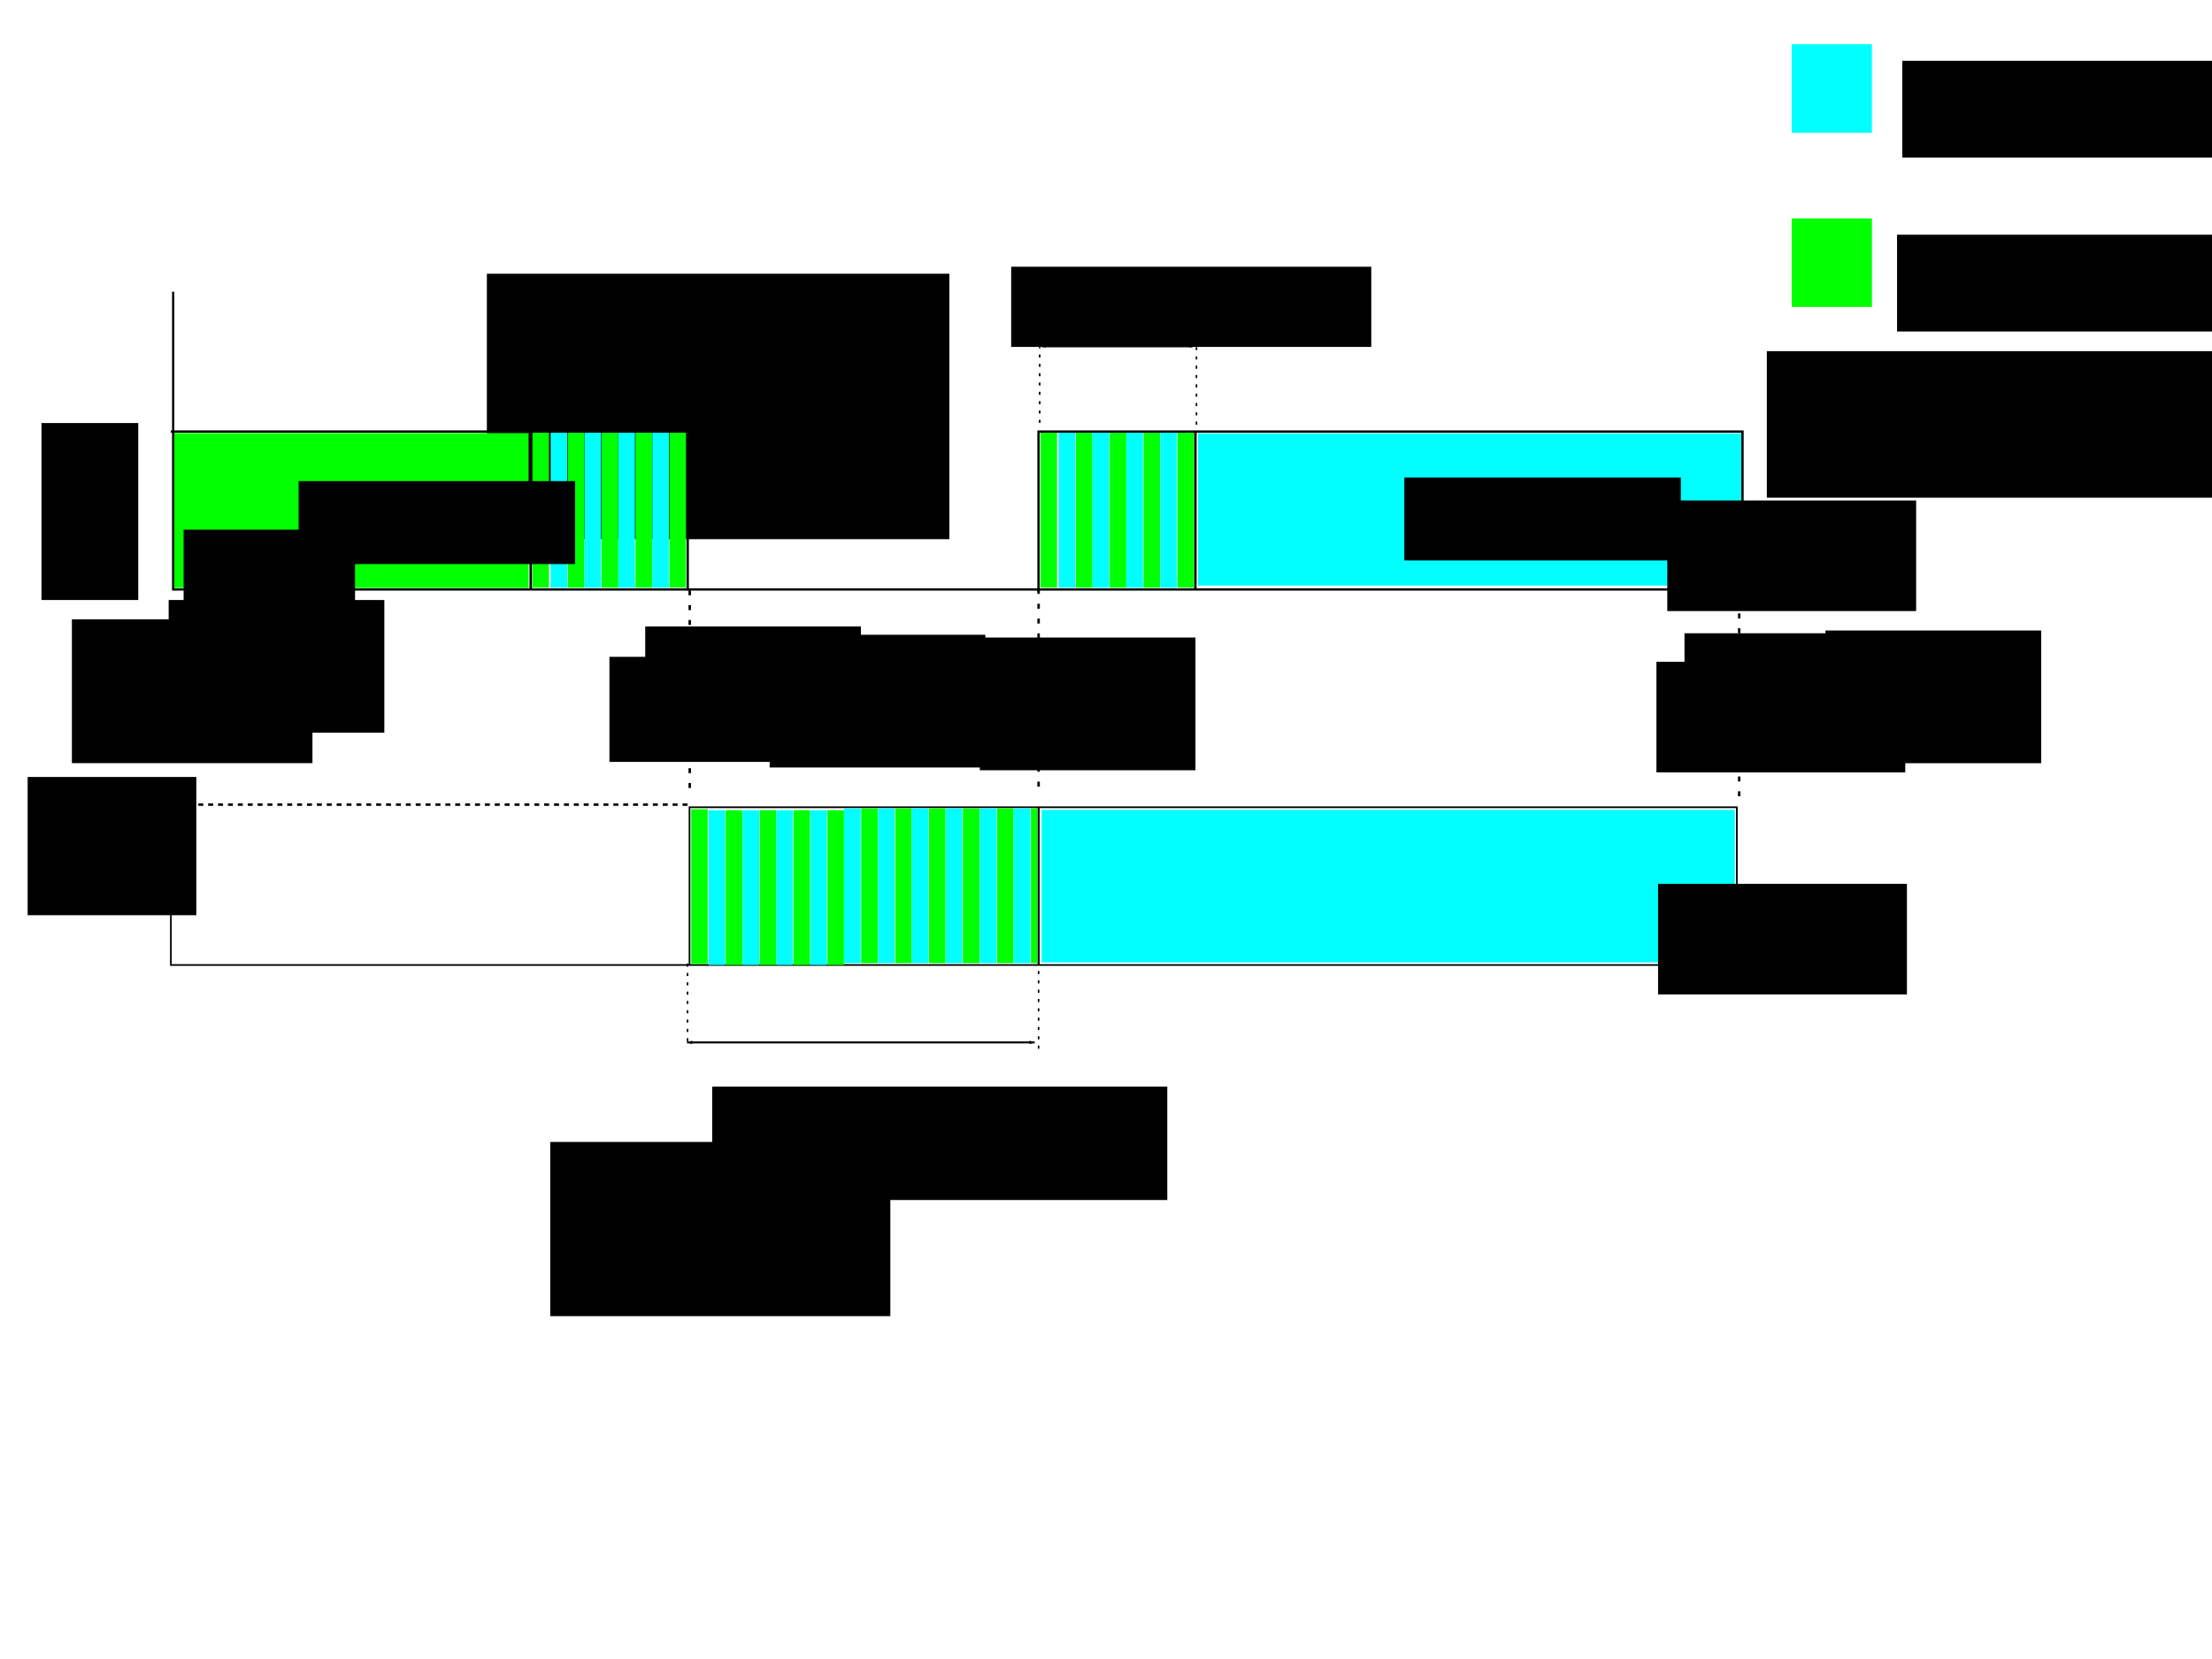 <?xml version="1.0" encoding="UTF-8" standalone="no"?>
<!-- Created with Inkscape (http://www.inkscape.org/) -->

<svg
   xmlns:dc="http://purl.org/dc/elements/1.1/"
   xmlns:cc="http://creativecommons.org/ns#"
   xmlns:rdf="http://www.w3.org/1999/02/22-rdf-syntax-ns#"
   xmlns:svg="http://www.w3.org/2000/svg"
   xmlns="http://www.w3.org/2000/svg"
   xmlns:sodipodi="http://sodipodi.sourceforge.net/DTD/sodipodi-0.dtd"
   xmlns:inkscape="http://www.inkscape.org/namespaces/inkscape"
   width="800px"
   height="600px"
   id="svg2985"
   version="1.1"
   inkscape:version="0.48.3.1 r9886"
   sodipodi:docname="config.eps">
  <defs
     id="defs2987">
    <marker
       inkscape:stockid="Arrow1Lend"
       orient="auto"
       refY="0.0"
       refX="0.0"
       id="Arrow1Lend"
       style="overflow:visible;">
      <path
         id="path4006"
         d="M 0.0,0.0 L 5.0,-5.0 L -12.5,0.0 L 5.0,5.0 L 0.0,0.0 z "
         style="fill-rule:evenodd;stroke:#000000;stroke-width:1.0pt;"
         transform="scale(0.8) rotate(180) translate(12.5,0)" />
    </marker>
    <marker
       inkscape:stockid="Arrow1Lstart"
       orient="auto"
       refY="0.0"
       refX="0.0"
       id="Arrow1Lstart"
       style="overflow:visible">
      <path
         id="path4003"
         d="M 0.0,0.0 L 5.0,-5.0 L -12.5,0.0 L 5.0,5.0 L 0.0,0.0 z "
         style="fill-rule:evenodd;stroke:#000000;stroke-width:1.0pt"
         transform="scale(0.8) translate(12.5,0)" />
    </marker>
    <marker
       inkscape:stockid="Arrow1Lstart"
       orient="auto"
       refY="0"
       refX="0"
       id="Arrow1Lstart-1"
       style="overflow:visible">
      <path
         inkscape:connector-curvature="0"
         id="path4003-6"
         d="M 0,0 5,-5 -12.5,0 5,5 0,0 z"
         style="fill-rule:evenodd;stroke:#000000;stroke-width:1pt"
         transform="matrix(0.8,0,0,0.8,10,0)" />
    </marker>
    <marker
       inkscape:stockid="Arrow1Lend"
       orient="auto"
       refY="0"
       refX="0"
       id="Arrow1Lend-9"
       style="overflow:visible">
      <path
         inkscape:connector-curvature="0"
         id="path4006-2"
         d="M 0,0 5,-5 -12.5,0 5,5 0,0 z"
         style="fill-rule:evenodd;stroke:#000000;stroke-width:1pt"
         transform="matrix(-0.8,0,0,-0.8,-10,0)" />
    </marker>
    <marker
       inkscape:stockid="Arrow1Lstart"
       orient="auto"
       refY="0"
       refX="0"
       id="Arrow1Lstart-2"
       style="overflow:visible">
      <path
         inkscape:connector-curvature="0"
         id="path4003-5"
         d="M 0,0 5,-5 -12.5,0 5,5 0,0 z"
         style="fill-rule:evenodd;stroke:#000000;stroke-width:1pt"
         transform="matrix(0.8,0,0,0.8,10,0)" />
    </marker>
    <marker
       inkscape:stockid="Arrow1Lend"
       orient="auto"
       refY="0"
       refX="0"
       id="Arrow1Lend-2"
       style="overflow:visible">
      <path
         inkscape:connector-curvature="0"
         id="path4006-1"
         d="M 0,0 5,-5 -12.5,0 5,5 0,0 z"
         style="fill-rule:evenodd;stroke:#000000;stroke-width:1pt"
         transform="matrix(-0.8,0,0,-0.8,-10,0)" />
    </marker>
    <marker
       inkscape:stockid="Arrow1Lstart"
       orient="auto"
       refY="0"
       refX="0"
       id="Arrow1Lstart-5"
       style="overflow:visible">
      <path
         inkscape:connector-curvature="0"
         id="path4003-2"
         d="M 0,0 5,-5 -12.5,0 5,5 0,0 z"
         style="fill-rule:evenodd;stroke:#000000;stroke-width:1pt"
         transform="matrix(0.8,0,0,0.8,10,0)" />
    </marker>
    <marker
       inkscape:stockid="Arrow1Lend"
       orient="auto"
       refY="0"
       refX="0"
       id="Arrow1Lend-1"
       style="overflow:visible">
      <path
         inkscape:connector-curvature="0"
         id="path4006-25"
         d="M 0,0 5,-5 -12.5,0 5,5 0,0 z"
         style="fill-rule:evenodd;stroke:#000000;stroke-width:1pt"
         transform="matrix(-0.8,0,0,-0.8,-10,0)" />
    </marker>
    <marker
       inkscape:stockid="Arrow1Lstart"
       orient="auto"
       refY="0"
       refX="0"
       id="marker5496"
       style="overflow:visible">
      <path
         inkscape:connector-curvature="0"
         id="path5498"
         d="M 0,0 5,-5 -12.5,0 5,5 0,0 z"
         style="fill-rule:evenodd;stroke:#000000;stroke-width:1pt"
         transform="matrix(0.8,0,0,0.8,10,0)" />
    </marker>
    <marker
       inkscape:stockid="Arrow1Lend"
       orient="auto"
       refY="0"
       refX="0"
       id="marker5500"
       style="overflow:visible">
      <path
         inkscape:connector-curvature="0"
         id="path5502"
         d="M 0,0 5,-5 -12.5,0 5,5 0,0 z"
         style="fill-rule:evenodd;stroke:#000000;stroke-width:1pt"
         transform="matrix(-0.8,0,0,-0.8,-10,0)" />
    </marker>
  </defs>
  <sodipodi:namedview
     id="base"
     pagecolor="#ffffff"
     bordercolor="#666666"
     borderopacity="1.0"
     inkscape:pageopacity="0.0"
     inkscape:pageshadow="2"
     inkscape:zoom="1"
     inkscape:cx="-24.81448"
     inkscape:cy="301.5253"
     inkscape:current-layer="layer1"
     inkscape:document-units="px"
     showgrid="false"
     inkscape:window-width="718"
     inkscape:window-height="880"
     inkscape:window-x="720"
     inkscape:window-y="18"
     inkscape:window-maximized="0" />
  <g
     id="layer1"
     inkscape:label="Layer 1"
     inkscape:groupmode="layer">
    <path
       style="fill:none;stroke:#000000;stroke-width:0.824px;stroke-linecap:butt;stroke-linejoin:miter;stroke-opacity:1"
       d="m 62.635,105.512 0,107.672 567.57,0"
       id="path2995"
       inkscape:connector-curvature="0" />
    <path
       style="fill:none;stroke:#000000;stroke-width:0.601px;stroke-linecap:butt;stroke-linejoin:miter;stroke-opacity:1"
       d="m 61.799,291.673 0,57.327 567.181,0"
       id="path2995-0"
       inkscape:connector-curvature="0" />
    <path
       style="fill:none;stroke:#000000;stroke-width:0.838px;stroke-linecap:butt;stroke-linejoin:miter;stroke-opacity:1"
       d="m 61.799,156.078 186.923,0 0,57.468"
       id="path3015"
       inkscape:connector-curvature="0" />
    <path
       style="fill:none;stroke:#000000;stroke-width:0.84px;stroke-linecap:butt;stroke-linejoin:miter;stroke-opacity:1"
       d="m 630.198,214 0,-57.914 -254.601,0 0,57.914 0,-57.914"
       id="path3015-5"
       inkscape:connector-curvature="0"
       sodipodi:nodetypes="ccccc" />
    <flowRoot
       xml:space="preserve"
       id="flowRoot3039"
       style="font-size:18px;font-style:normal;font-variant:normal;font-weight:normal;font-stretch:normal;text-align:start;line-height:125%;letter-spacing:0px;word-spacing:0px;writing-mode:lr-tb;text-anchor:start;fill:#000000;fill-opacity:1;stroke:none;font-family:Courier;-inkscape-font-specification:Courier"
       transform="translate(5,3)"><flowRegion
         id="flowRegion3041"><rect
           id="rect3043"
           width="35"
           height="64"
           x="10"
           y="150" /></flowRegion><flowPara
         id="flowPara3045"
         style="font-size:20px;font-style:normal;font-variant:normal;font-weight:normal;font-stretch:normal;text-align:start;line-height:125%;writing-mode:lr-tb;text-anchor:start;font-family:Courier;-inkscape-font-specification:Courier">N1</flowPara></flowRoot>    <flowRoot
       xml:space="preserve"
       id="flowRoot3047"
       style="font-size:20px;font-style:normal;font-variant:normal;font-weight:normal;font-stretch:normal;text-align:start;line-height:125%;letter-spacing:0px;word-spacing:0px;writing-mode:lr-tb;text-anchor:start;fill:#000000;fill-opacity:1;stroke:none;font-family:Courier;-inkscape-font-specification:Courier"
       transform="translate(-2,-24)"><flowRegion
         id="flowRegion3049"><rect
           id="rect3051"
           width="61"
           height="50"
           x="12"
           y="305" /></flowRegion><flowPara
         id="flowPara3925">N1</flowPara><flowPara
         id="flowPara3055">type</flowPara><flowPara
         id="flowPara3057" /></flowRoot>    <path
       style="fill:none;stroke:#000000;stroke-width:0.613px;stroke-linecap:butt;stroke-linejoin:miter;stroke-opacity:1"
       d="m 628.148,348.547 0,-56.593 -378.772,0 0,57.046"
       id="path3059"
       inkscape:connector-curvature="0" />
    <path
       style="fill:none;stroke:#000000;stroke-width:0.79px;stroke-linecap:butt;stroke-linejoin:miter;stroke-opacity:1"
       d="m 375.621,291.892 0,57.108"
       id="path3061"
       inkscape:connector-curvature="0" />
    <path
       style="fill:none;stroke:#000000;stroke-width:0.894;stroke-linecap:butt;stroke-linejoin:miter;stroke-miterlimit:4;stroke-opacity:1;stroke-dasharray:1.787, 3.574;stroke-dashoffset:0"
       d="m 375.621,213 0,75"
       id="path3849"
       inkscape:connector-curvature="0" />
    <path
       style="fill:none;stroke:#000000;stroke-width:0.894;stroke-linecap:butt;stroke-linejoin:miter;stroke-miterlimit:4;stroke-opacity:1;stroke-dasharray:1.787, 3.574;stroke-dashoffset:0"
       d="m 249.453,213.5 0,75"
       id="path3849-1"
       inkscape:connector-curvature="0" />
    <path
       style="fill:none;stroke:#000000;stroke-width:0.562;stroke-linecap:butt;stroke-linejoin:miter;stroke-miterlimit:4;stroke-opacity:1;stroke-dasharray:1.124, 2.248;stroke-dashoffset:0"
       d="m 248.655,348.5 0,29.662"
       id="path3849-9"
       inkscape:connector-curvature="0" />
    <path
       style="fill:none;stroke:#000000;stroke-width:0.562;stroke-linecap:butt;stroke-linejoin:miter;stroke-miterlimit:4;stroke-opacity:1;stroke-dasharray:1.124, 2.248;stroke-dashoffset:0"
       d="m 375.621,351.169 0,29.662"
       id="path3849-9-2"
       inkscape:connector-curvature="0" />
    <path
       style="fill:none;stroke:#000000;stroke-width:0.523px;stroke-linecap:butt;stroke-linejoin:miter;stroke-opacity:1;marker-start:url(#Arrow1Lstart);marker-end:url(#Arrow1Lend)"
       d="m 192.859,126.334 54.512,0"
       id="path3869-5"
       inkscape:connector-curvature="0" />
    <path
       style="fill:none;stroke:#000000;stroke-width:0.562;stroke-linecap:butt;stroke-linejoin:miter;stroke-miterlimit:4;stroke-opacity:1;stroke-dasharray:1.124, 2.248;stroke-dashoffset:0"
       d="m 191.957,125.834 0,29.662"
       id="path3849-9-6"
       inkscape:connector-curvature="0" />
    <path
       style="fill:none;stroke:#000000;stroke-width:0.562;stroke-linecap:butt;stroke-linejoin:miter;stroke-miterlimit:4;stroke-opacity:1;stroke-dasharray:1.124, 2.248;stroke-dashoffset:0"
       d="m 248.653,126.503 0,29.662"
       id="path3849-9-2-7"
       inkscape:connector-curvature="0" />
    <path
       style="fill:none;stroke:#000000;stroke-width:0.523px;stroke-linecap:butt;stroke-linejoin:miter;stroke-opacity:1;marker-start:url(#Arrow1Lstart);marker-mid:none;marker-end:url(#Arrow1Lend)"
       d="m 376.923,125.334 54.512,0"
       id="path3869-5-8"
       inkscape:connector-curvature="0" />
    <path
       style="fill:none;stroke:#000000;stroke-width:0.562;stroke-linecap:butt;stroke-linejoin:miter;stroke-miterlimit:4;stroke-opacity:1;stroke-dasharray:1.124, 2.248;stroke-dashoffset:0"
       d="m 376.02,124.834 0,29.662"
       id="path3849-9-6-1"
       inkscape:connector-curvature="0" />
    <path
       style="fill:none;stroke:#000000;stroke-width:0.562;stroke-linecap:butt;stroke-linejoin:miter;stroke-miterlimit:4;stroke-opacity:1;stroke-dasharray:1.124, 2.248;stroke-dashoffset:0"
       d="m 432.716,125.503 0,29.662"
       id="path3849-9-2-7-6"
       inkscape:connector-curvature="0" />
    <path
       style="fill:none;stroke:#000000;stroke-width:0.742;stroke-linecap:butt;stroke-linejoin:miter;stroke-miterlimit:4;stroke-opacity:1;stroke-dasharray:none;marker-start:url(#Arrow1Lstart);marker-end:url(#Arrow1Lend)"
       d="m 248.506,377 125.664,0"
       id="path3869-5-9-8"
       inkscape:connector-curvature="0" />
    <flowRoot
       xml:space="preserve"
       id="flowRoot5531"
       style="font-size:20px;font-style:normal;font-variant:normal;font-weight:normal;font-stretch:normal;text-align:start;line-height:125%;letter-spacing:0px;word-spacing:0px;writing-mode:lr-tb;text-anchor:start;fill:#000000;fill-opacity:1;stroke:none;font-family:Courier;-inkscape-font-specification:Courier"
       transform="matrix(0.799,0,0,1,26.663,-13)"><flowRegion
         id="flowRegion5533"><rect
           id="rect5535"
           width="206"
           height="41"
           x="289"
           y="406" /></flowRegion><flowPara
         id="flowPara5537">Déploiement</flowPara></flowRoot>    <flowRoot
       xml:space="preserve"
       id="flowRoot5539"
       style="font-size:20px;font-style:normal;font-variant:normal;font-weight:normal;font-stretch:normal;text-align:start;line-height:125%;letter-spacing:0px;word-spacing:0px;writing-mode:lr-tb;text-anchor:start;fill:#000000;fill-opacity:1;stroke:none;font-family:Courier;-inkscape-font-specification:Courier"
       transform="matrix(0.799,0,0,1,8.297,14)"><flowRegion
         id="flowRegion5541"><rect
           id="rect5543"
           width="209.335"
           height="96"
           x="210"
           y="85" /></flowRegion><flowPara
         style="font-size:16px;font-style:italic;font-variant:normal;font-weight:normal;font-stretch:normal;text-align:start;line-height:125%;writing-mode:lr-tb;text-anchor:start;font-family:Courier;-inkscape-font-specification:Courier Italic"
         id="flowPara6382">offline(V1)</flowPara></flowRoot>    <flowRoot
       xml:space="preserve"
       id="flowRoot5539-2"
       style="font-size:20px;font-style:normal;font-variant:normal;font-weight:normal;font-stretch:normal;text-align:start;line-height:125%;letter-spacing:0px;word-spacing:0px;writing-mode:lr-tb;text-anchor:start;fill:#000000;fill-opacity:1;stroke:none;font-family:Courier;-inkscape-font-specification:Courier"
       transform="matrix(0.799,0,0,1,197.915,11.463)"><flowRegion
         id="flowRegion5541-9"><rect
           id="rect5543-4"
           width="163"
           height="29"
           x="210"
           y="85" /></flowRegion><flowPara
         id="flowPara5545-5"
         style="font-size:16px;font-style:italic;font-variant:normal;font-weight:normal;font-stretch:normal;text-align:start;line-height:125%;writing-mode:lr-tb;text-anchor:start;font-family:Courier;-inkscape-font-specification:Courier Italic">online(V2)</flowPara></flowRoot>    <path
       style="fill:none;stroke:#000000;stroke-width:0.901px;stroke-linecap:butt;stroke-linejoin:miter;stroke-opacity:1"
       d="m 191.959,156 0,56.991"
       id="path5595"
       inkscape:connector-curvature="0" />
    <path
       style="fill:none;stroke:#000000;stroke-width:0.901px;stroke-linecap:butt;stroke-linejoin:miter;stroke-opacity:1"
       d="m 432.317,156.004 0,56.991"
       id="path5595-9"
       inkscape:connector-curvature="0" />
    <path
       style="fill:none;stroke:#000000;stroke-width:0.894;stroke-linecap:butt;stroke-linejoin:miter;stroke-miterlimit:4;stroke-opacity:1;stroke-dasharray:1.787, 1.787;stroke-dashoffset:0"
       d="m 61,291 188.453,0"
       id="path5633"
       inkscape:connector-curvature="0" />
    <rect
       style="fill:#00ffff;stroke-width:1;stroke-miterlimit:4;stroke-dasharray:2, 2;stroke-dashoffset:0"
       id="rect5651"
       width="5.989"
       height="56"
       x="199.146"
       y="156.5"
       ry="0" />
    <rect
       style="fill:#00ff00;stroke-width:1;stroke-miterlimit:4;stroke-dasharray:2, 2;stroke-dashoffset:0"
       id="rect5651-4"
       width="5.989"
       height="56"
       x="205.335"
       y="156.5"
       ry="0" />
    <rect
       style="fill:#00ffff;stroke-width:1;stroke-miterlimit:4;stroke-dasharray:2, 2;stroke-dashoffset:0"
       id="rect5651-1"
       width="5.989"
       height="56"
       x="211.423"
       y="156.5"
       ry="0" />
    <rect
       style="fill:#00ff00;stroke-width:1;stroke-miterlimit:4;stroke-dasharray:2, 2;stroke-dashoffset:0"
       id="rect5651-4-2"
       width="5.989"
       height="56"
       x="217.612"
       y="156.5"
       ry="0" />
    <rect
       style="fill:#00ffff;stroke-width:1;stroke-miterlimit:4;stroke-dasharray:2, 2;stroke-dashoffset:0"
       id="rect5651-5"
       width="5.989"
       height="56"
       x="223.651"
       y="156.5"
       ry="0" />
    <rect
       style="fill:#00ff00;stroke-width:1;stroke-miterlimit:4;stroke-dasharray:2, 2;stroke-dashoffset:0"
       id="rect5651-4-4"
       width="5.989"
       height="56"
       x="229.84"
       y="156.5"
       ry="0" />
    <rect
       style="fill:#00ffff;stroke-width:1;stroke-miterlimit:4;stroke-dasharray:2, 2;stroke-dashoffset:0"
       id="rect5651-1-7"
       width="5.989"
       height="56"
       x="235.928"
       y="156.5"
       ry="0" />
    <rect
       style="fill:#00ff00;stroke-width:1;stroke-miterlimit:4;stroke-dasharray:2, 2;stroke-dashoffset:0"
       id="rect5651-4-2-2"
       width="5.989"
       height="56"
       x="242.117"
       y="156.5"
       ry="0" />
    <rect
       style="fill:#00ff00;stroke-width:1;stroke-miterlimit:4;stroke-dasharray:2, 2;stroke-dashoffset:0"
       id="rect5651-4-2-2-7"
       width="5.989"
       height="56"
       x="192.558"
       y="156.5"
       ry="0" />
    <path
       style="fill:#00ff00;stroke-width:1;stroke-miterlimit:4;stroke-dasharray:2, 2;stroke-dashoffset:0"
       d="m 63.017,184.64 0,-28 64.082,0 64.082,0 0,28 0,28 -64.082,0 -64.082,0 0,-28 z"
       id="path5758"
       inkscape:connector-curvature="0" />
    <rect
       style="fill:#00ffff;stroke-width:1;stroke-miterlimit:4;stroke-dasharray:2, 2;stroke-dashoffset:0"
       id="rect5651-7"
       width="5.989"
       height="56"
       x="382.885"
       y="156.504"
       ry="0" />
    <rect
       style="fill:#00ff00;stroke-width:1;stroke-miterlimit:4;stroke-dasharray:2, 2;stroke-dashoffset:0"
       id="rect5651-4-8"
       width="5.989"
       height="56"
       x="389.074"
       y="156.504"
       ry="0" />
    <rect
       style="fill:#00ffff;stroke-width:1;stroke-miterlimit:4;stroke-dasharray:2, 2;stroke-dashoffset:0"
       id="rect5651-1-5"
       width="5.989"
       height="56"
       x="395.162"
       y="156.504"
       ry="0" />
    <rect
       style="fill:#00ff00;stroke-width:1;stroke-miterlimit:4;stroke-dasharray:2, 2;stroke-dashoffset:0"
       id="rect5651-4-2-23"
       width="5.989"
       height="56"
       x="401.351"
       y="156.504"
       ry="0" />
    <rect
       style="fill:#00ffff;stroke-width:1;stroke-miterlimit:4;stroke-dasharray:2, 2;stroke-dashoffset:0"
       id="rect5651-5-0"
       width="5.989"
       height="56"
       x="407.39"
       y="156.504"
       ry="0" />
    <rect
       style="fill:#00ff00;stroke-width:1;stroke-miterlimit:4;stroke-dasharray:2, 2;stroke-dashoffset:0"
       id="rect5651-4-4-5"
       width="5.989"
       height="56"
       x="413.578"
       y="156.504"
       ry="0" />
    <rect
       style="fill:#00ffff;stroke-width:1;stroke-miterlimit:4;stroke-dasharray:2, 2;stroke-dashoffset:0"
       id="rect5651-1-7-4"
       width="5.989"
       height="56"
       x="419.667"
       y="156.504"
       ry="0" />
    <rect
       style="fill:#00ff00;stroke-width:1;stroke-miterlimit:4;stroke-dasharray:2, 2;stroke-dashoffset:0"
       id="rect5651-4-2-2-5"
       width="5.989"
       height="56"
       x="425.855"
       y="156.504"
       ry="0" />
    <rect
       style="fill:#00ff00;stroke-width:1;stroke-miterlimit:4;stroke-dasharray:2, 2;stroke-dashoffset:0"
       id="rect5651-4-2-2-7-6"
       width="5.989"
       height="56"
       x="376.297"
       y="156.504"
       ry="0" />
    <path
       style="fill:#00ffff;stroke-width:1;stroke-miterlimit:4;stroke-dasharray:2, 2;stroke-dashoffset:0"
       d="m 433.296,184.276 0,-27.5 98.219,0 98.219,0 0,27.5 0,27.5 -98.219,0 -98.219,0 0,-27.5 z"
       id="path5807"
       inkscape:connector-curvature="0" />
    <rect
       style="fill:#00ffff;stroke-width:1;stroke-miterlimit:4;stroke-dasharray:2, 2;stroke-dashoffset:0"
       id="rect5651-7-9"
       width="5.989"
       height="56"
       x="256.279"
       y="293.004"
       ry="0" />
    <rect
       style="fill:#00ff00;stroke-width:1;stroke-miterlimit:4;stroke-dasharray:2, 2;stroke-dashoffset:0"
       id="rect5651-4-8-6"
       width="5.989"
       height="56"
       x="262.468"
       y="293.004"
       ry="0" />
    <rect
       style="fill:#00ffff;stroke-width:1;stroke-miterlimit:4;stroke-dasharray:2, 2;stroke-dashoffset:0"
       id="rect5651-1-5-1"
       width="5.989"
       height="56"
       x="268.556"
       y="293.004"
       ry="0" />
    <rect
       style="fill:#00ff00;stroke-width:1;stroke-miterlimit:4;stroke-dasharray:2, 2;stroke-dashoffset:0"
       id="rect5651-4-2-23-4"
       width="5.989"
       height="56"
       x="274.745"
       y="293.004"
       ry="0" />
    <rect
       style="fill:#00ffff;stroke-width:1;stroke-miterlimit:4;stroke-dasharray:2, 2;stroke-dashoffset:0"
       id="rect5651-5-0-3"
       width="5.989"
       height="56"
       x="280.784"
       y="293.004"
       ry="0" />
    <rect
       style="fill:#00ff00;stroke-width:1;stroke-miterlimit:4;stroke-dasharray:2, 2;stroke-dashoffset:0"
       id="rect5651-4-4-5-6"
       width="5.989"
       height="56"
       x="286.973"
       y="293.004"
       ry="0" />
    <rect
       style="fill:#00ffff;stroke-width:1;stroke-miterlimit:4;stroke-dasharray:2, 2;stroke-dashoffset:0"
       id="rect5651-1-7-4-1"
       width="5.989"
       height="56"
       x="293.061"
       y="293.004"
       ry="0" />
    <rect
       style="fill:#00ff00;stroke-width:1;stroke-miterlimit:4;stroke-dasharray:2, 2;stroke-dashoffset:0"
       id="rect5651-4-2-2-5-8"
       width="5.989"
       height="56"
       x="299.25"
       y="293.004"
       ry="0" />
    <rect
       style="fill:#00ff00;stroke-width:1;stroke-miterlimit:4;stroke-dasharray:2, 2;stroke-dashoffset:0"
       id="rect5651-4-2-2-7-6-9"
       width="5.989"
       height="56"
       x="249.974"
       y="292.651"
       ry="0" />
    <rect
       style="fill:#00ffff;stroke-width:1;stroke-miterlimit:4;stroke-dasharray:2, 2;stroke-dashoffset:0"
       id="rect5651-7-9-3"
       width="5.989"
       height="56"
       x="305.266"
       y="292.344"
       ry="0" />
    <rect
       style="fill:#00ff00;stroke-width:1;stroke-miterlimit:4;stroke-dasharray:2, 2;stroke-dashoffset:0"
       id="rect5651-4-8-6-0"
       width="5.989"
       height="56"
       x="311.455"
       y="292.344"
       ry="0" />
    <rect
       style="fill:#00ffff;stroke-width:1;stroke-miterlimit:4;stroke-dasharray:2, 2;stroke-dashoffset:0"
       id="rect5651-1-5-1-1"
       width="5.989"
       height="56"
       x="317.543"
       y="292.344"
       ry="0" />
    <rect
       style="fill:#00ff00;stroke-width:1;stroke-miterlimit:4;stroke-dasharray:2, 2;stroke-dashoffset:0"
       id="rect5651-4-2-23-4-8"
       width="5.989"
       height="56"
       x="323.732"
       y="292.344"
       ry="0" />
    <rect
       style="fill:#00ffff;stroke-width:1;stroke-miterlimit:4;stroke-dasharray:2, 2;stroke-dashoffset:0"
       id="rect5651-5-0-3-9"
       width="5.989"
       height="56"
       x="329.771"
       y="292.344"
       ry="0" />
    <rect
       style="fill:#00ff00;stroke-width:1;stroke-miterlimit:4;stroke-dasharray:2, 2;stroke-dashoffset:0"
       id="rect5651-4-4-5-6-8"
       width="5.989"
       height="56"
       x="335.959"
       y="292.344"
       ry="0" />
    <rect
       style="fill:#00ffff;stroke-width:1;stroke-miterlimit:4;stroke-dasharray:2, 2;stroke-dashoffset:0"
       id="rect5651-1-7-4-1-3"
       width="5.989"
       height="56"
       x="342.048"
       y="292.344"
       ry="0" />
    <rect
       style="fill:#00ff00;stroke-width:1;stroke-miterlimit:4;stroke-dasharray:2, 2;stroke-dashoffset:0"
       id="rect5651-4-2-2-5-8-6"
       width="5.989"
       height="56"
       x="348.236"
       y="292.344"
       ry="0" />
    <rect
       style="fill:#00ffff;stroke-width:1;stroke-miterlimit:4;stroke-dasharray:2, 2;stroke-dashoffset:0"
       id="rect5651-5-0-3-9-2"
       width="5.989"
       height="56"
       x="354.378"
       y="292.339"
       ry="0" />
    <rect
       style="fill:#00ff00;stroke-width:1;stroke-miterlimit:4;stroke-dasharray:2, 2;stroke-dashoffset:0"
       id="rect5651-4-4-5-6-8-7"
       width="5.989"
       height="56"
       x="360.567"
       y="292.339"
       ry="0" />
    <rect
       style="fill:#00ffff;stroke-width:1;stroke-miterlimit:4;stroke-dasharray:2, 2;stroke-dashoffset:0"
       id="rect5651-1-7-4-1-3-2"
       width="5.989"
       height="56"
       x="366.655"
       y="292.339"
       ry="0" />
    <rect
       style="fill:#00ff00;stroke-width:1;stroke-miterlimit:4;stroke-dasharray:2, 2;stroke-dashoffset:0"
       id="rect5651-4-2-2-5-8-6-5"
       width="2.319"
       height="56"
       x="372.844"
       y="292.339"
       ry="0" />
    <path
       style="fill:#00ffff;stroke-width:1;stroke-miterlimit:4;stroke-dasharray:2, 2;stroke-dashoffset:0"
       d="m 376.73,320.481 0,-27.577 125.352,0 125.352,0 0,27.577 0,27.577 -125.352,0 -125.352,0 0,-27.577 z"
       id="path5931"
       inkscape:connector-curvature="0" />
    <rect
       style="fill:#00ffff;stroke-width:1;stroke-miterlimit:4;stroke-dasharray:2, 2;stroke-dashoffset:0"
       id="rect5933"
       width="29"
       height="32"
       x="648"
       y="16" />
    <rect
       style="fill:#00ff00;stroke-width:1;stroke-miterlimit:4;stroke-dasharray:2, 2;stroke-dashoffset:0"
       id="rect5933-2"
       width="29"
       height="32"
       x="648"
       y="79" />
    <flowRoot
       xml:space="preserve"
       id="flowRoot5953"
       style="font-size:20px;font-style:normal;font-variant:normal;font-weight:normal;font-stretch:normal;text-align:start;line-height:125%;letter-spacing:0px;word-spacing:0px;writing-mode:lr-tb;text-anchor:start;fill:#000000;fill-opacity:1;stroke:none;font-family:Courier;-inkscape-font-specification:Courier"
       transform="translate(591,-415)"><flowRegion
         id="flowRegion5955"><rect
           id="rect5957"
           width="227"
           height="35"
           x="97"
           y="437" /></flowRegion><flowPara
         id="flowPara5961">D-slice</flowPara></flowRoot>    <flowRoot
       transform="translate(589.093,-352.111)"
       xml:space="preserve"
       id="flowRoot5953-5"
       style="font-size:20px;font-style:normal;font-variant:normal;font-weight:normal;font-stretch:normal;text-align:start;line-height:125%;letter-spacing:0px;word-spacing:0px;writing-mode:lr-tb;text-anchor:start;fill:#000000;fill-opacity:1;stroke:none;font-family:Courier;-inkscape-font-specification:Courier"><flowRegion
         id="flowRegion5955-4"><rect
           id="rect5957-3"
           width="227"
           height="35"
           x="97"
           y="437" /></flowRegion><flowPara
         id="flowPara5961-8">C-slice</flowPara></flowRoot>    <flowRoot
       xml:space="preserve"
       id="flowRoot5992"
       style="font-size:20px;font-style:normal;font-variant:normal;font-weight:normal;font-stretch:normal;text-align:start;line-height:125%;letter-spacing:0px;word-spacing:0px;writing-mode:lr-tb;text-anchor:start;fill:#000000;fill-opacity:1;stroke:none;font-family:Courier;-inkscape-font-specification:Courier"
       transform="translate(32,2)"><flowRegion
         id="flowRegion5994"><rect
           id="rect5996"
           width="100"
           height="30"
           x="76"
           y="172" /></flowRegion><flowPara
         id="flowPara5998">V1</flowPara></flowRoot>    <flowRoot
       xml:space="preserve"
       id="flowRoot5992-5"
       style="font-size:20px;font-style:normal;font-variant:normal;font-weight:normal;font-stretch:normal;text-align:start;line-height:125%;letter-spacing:0px;word-spacing:0px;writing-mode:lr-tb;text-anchor:start;fill:#000000;fill-opacity:1;stroke:none;font-family:Courier;-inkscape-font-specification:Courier"
       transform="translate(431.898,0.689)"><flowRegion
         id="flowRegion5994-2"><rect
           id="rect5996-5"
           width="100"
           height="30"
           x="76"
           y="172" /></flowRegion><flowPara
         id="flowPara5998-8">V2</flowPara></flowRoot>    <flowRoot
       xml:space="preserve"
       id="flowRoot6227"
       style="font-size:20px;font-style:normal;font-variant:normal;font-weight:normal;font-stretch:normal;text-align:start;line-height:125%;letter-spacing:0px;word-spacing:0px;writing-mode:lr-tb;text-anchor:start;fill:#000000;fill-opacity:1;stroke:none;font-family:Courier;-inkscape-font-specification:Courier"><flowRegion
         id="flowRegion6229"><rect
           id="rect6231"
           width="87"
           height="52"
           x="26"
           y="224" /></flowRegion><flowPara
         id="flowPara6233" /></flowRoot>    <flowRoot
       xml:space="preserve"
       id="flowRoot6235"
       style="font-size:20px;font-style:normal;font-variant:normal;font-weight:normal;font-stretch:normal;text-align:start;line-height:125%;letter-spacing:0px;word-spacing:0px;writing-mode:lr-tb;text-anchor:start;fill:#000000;fill-opacity:1;stroke:none;font-family:Courier;-inkscape-font-specification:Courier"
       transform="translate(14,5)"><flowRegion
         id="flowRegion6237"><rect
           id="rect6239"
           width="62"
           height="38"
           x="37"
           y="221" /></flowRegion><flowPara
         id="flowPara6241">c = 0</flowPara></flowRoot>    <flowRoot
       xml:space="preserve"
       id="flowRoot6235-9"
       style="font-size:20px;font-style:normal;font-variant:normal;font-weight:normal;font-stretch:normal;text-align:start;line-height:125%;letter-spacing:0px;word-spacing:0px;writing-mode:lr-tb;text-anchor:start;fill:#000000;fill-opacity:1;stroke:none;font-family:Courier;-inkscape-font-specification:Courier"
       transform="translate(183.406,16.549)"><flowRegion
         id="flowRegion6237-6"><rect
           id="rect6239-5"
           width="62"
           height="38"
           x="37"
           y="221" /></flowRegion><flowPara
         id="flowPara6241-8">d ≥ c</flowPara></flowRoot>    <flowRoot
       xml:space="preserve"
       id="flowRoot6235-5"
       style="font-size:20px;font-style:normal;font-variant:normal;font-weight:normal;font-stretch:normal;text-align:start;line-height:125%;letter-spacing:0px;word-spacing:0px;writing-mode:lr-tb;text-anchor:start;fill:#000000;fill-opacity:1;stroke:none;font-family:Courier;-inkscape-font-specification:Courier"
       transform="translate(307.406,16.549)"><flowRegion
         id="flowRegion6237-69"><rect
           id="rect6239-2"
           width="79"
           height="25"
           x="37"
           y="221" /></flowRegion><flowPara
         id="flowPara6241-1">d ≥ Td</flowPara></flowRoot>    <flowRoot
       xml:space="preserve"
       id="flowRoot6283"
       style="font-size:20px;font-style:normal;font-variant:normal;font-weight:normal;font-stretch:normal;text-align:start;line-height:125%;letter-spacing:0px;word-spacing:0px;writing-mode:lr-tb;text-anchor:start;fill:#000000;fill-opacity:1;stroke:none;font-family:Courier;-inkscape-font-specification:Courier"
       transform="translate(-23,201)"><flowRegion
         id="flowRegion6285"><rect
           id="rect6287"
           width="78"
           height="48"
           x="84"
           y="16" /></flowRegion><flowPara
         id="flowPara6289"
         style="font-size:14px;font-style:normal;font-variant:normal;font-weight:normal;font-stretch:normal;text-align:start;line-height:125%;writing-mode:lr-tb;text-anchor:start;font-family:Courier;-inkscape-font-specification:Courier">st</flowPara></flowRoot>    <flowRoot
       xml:space="preserve"
       id="flowRoot6283-6"
       style="font-size:20px;font-style:normal;font-variant:normal;font-weight:normal;font-stretch:normal;text-align:start;line-height:125%;letter-spacing:0px;word-spacing:0px;writing-mode:lr-tb;text-anchor:start;fill:#000000;fill-opacity:1;stroke:none;font-family:Courier;-inkscape-font-specification:Courier"
       transform="translate(270.358,214.571)"><flowRegion
         id="flowRegion6285-9"><rect
           id="rect6287-0"
           width="78"
           height="48"
           x="84"
           y="16" /></flowRegion><flowPara
         id="flowPara6289-7"
         style="font-size:14px;font-style:normal;font-variant:normal;font-weight:normal;font-stretch:normal;text-align:start;line-height:125%;writing-mode:lr-tb;text-anchor:start;font-family:Courier;-inkscape-font-specification:Courier">st</flowPara></flowRoot>    <flowRoot
       xml:space="preserve"
       id="flowRoot6283-6-2"
       style="font-size:20px;font-style:normal;font-variant:normal;font-weight:normal;font-stretch:normal;text-align:start;line-height:125%;letter-spacing:0px;word-spacing:0px;writing-mode:lr-tb;text-anchor:start;fill:#000000;fill-opacity:1;stroke:none;font-family:Courier;-inkscape-font-specification:Courier"
       transform="translate(149.358,210.571)"><flowRegion
         id="flowRegion6285-9-5"><rect
           id="rect6287-0-8"
           width="78"
           height="48"
           x="84"
           y="16" /></flowRegion><flowPara
         id="flowPara6289-7-5"
         style="font-size:14px;font-style:normal;font-variant:normal;font-weight:normal;font-stretch:normal;text-align:start;line-height:125%;writing-mode:lr-tb;text-anchor:start;font-family:Courier;-inkscape-font-specification:Courier">st</flowPara></flowRoot>    <flowRoot
       xml:space="preserve"
       id="flowRoot6283-6-2-0"
       style="font-size:20px;font-style:normal;font-variant:normal;font-weight:normal;font-stretch:normal;text-align:start;line-height:125%;letter-spacing:0px;word-spacing:0px;writing-mode:lr-tb;text-anchor:start;fill:#000000;fill-opacity:1;stroke:none;font-family:Courier;-inkscape-font-specification:Courier"
       transform="translate(194.358,213.571)"><flowRegion
         id="flowRegion6285-9-5-7"><rect
           id="rect6287-0-8-2"
           width="78"
           height="48"
           x="84"
           y="16" /></flowRegion><flowPara
         id="flowPara6289-7-5-9"
         style="font-size:14px;font-style:normal;font-variant:normal;font-weight:normal;font-stretch:normal;text-align:start;line-height:125%;writing-mode:lr-tb;text-anchor:start;font-family:Courier;-inkscape-font-specification:Courier">ed</flowPara><flowPara
         style="font-size:14px;font-style:normal;font-variant:normal;font-weight:normal;font-stretch:normal;text-align:start;line-height:125%;writing-mode:lr-tb;text-anchor:start;font-family:Courier;-inkscape-font-specification:Courier"
         id="flowPara6372" /></flowRoot>    <flowRoot
       xml:space="preserve"
       id="flowRoot6374"
       style="fill:black;stroke:none;stroke-opacity:1;stroke-width:1px;stroke-linejoin:miter;stroke-linecap:butt;fill-opacity:1;font-family:Courier;font-style:normal;font-weight:normal;font-size:20px;line-height:125%;letter-spacing:0px;word-spacing:0px;-inkscape-font-specification:Courier;font-stretch:normal;font-variant:normal;text-anchor:start;text-align:start;writing-mode:lr"><flowRegion
         id="flowRegion6376"><rect
           id="rect6378"
           width="123"
           height="63"
           x="199"
           y="413" /></flowRegion><flowPara
         id="flowPara6380" /></flowRoot>    <flowRoot
       xml:space="preserve"
       id="flowRoot6386"
       style="font-size:20px;font-style:normal;font-variant:normal;font-weight:normal;font-stretch:normal;text-align:start;line-height:125%;letter-spacing:0px;word-spacing:0px;writing-mode:lr-tb;text-anchor:start;fill:#000000;fill-opacity:1;stroke:none;font-family:Courier;-inkscape-font-specification:Courier"
       transform="translate(-59,204)"><flowRegion
         id="flowRegion6388"><rect
           id="rect6390"
           width="29"
           height="20"
           x="291"
           y="46" /></flowRegion><flowPara
         id="flowPara6392"
         style="font-size:14px;font-style:normal;font-variant:normal;font-weight:normal;font-stretch:normal;text-align:start;line-height:125%;writing-mode:lr-tb;text-anchor:start;font-family:Courier;-inkscape-font-specification:Courier">0</flowPara></flowRoot>    <flowRoot
       xml:space="preserve"
       id="flowRoot6386-0"
       style="font-size:20px;font-style:normal;font-variant:normal;font-weight:normal;font-stretch:normal;text-align:start;line-height:125%;letter-spacing:0px;word-spacing:0px;writing-mode:lr-tb;text-anchor:start;fill:#000000;fill-opacity:1;stroke:none;font-family:Courier;-inkscape-font-specification:Courier"
       transform="translate(65.8,206.984)"><flowRegion
         id="flowRegion6388-9"><rect
           id="rect6390-6"
           width="29"
           height="20"
           x="291"
           y="46" /></flowRegion><flowPara
         id="flowPara6392-5"
         style="font-size:14px;font-style:normal;font-variant:normal;font-weight:normal;font-stretch:normal;text-align:start;line-height:125%;writing-mode:lr-tb;text-anchor:start;font-family:Courier;-inkscape-font-specification:Courier">1</flowPara></flowRoot>    <flowRoot
       xml:space="preserve"
       id="flowRoot6235-0"
       style="font-size:20px;font-style:normal;font-variant:normal;font-weight:normal;font-stretch:normal;text-align:start;line-height:125%;letter-spacing:0px;word-spacing:0px;writing-mode:lr-tb;text-anchor:start;fill:#000000;fill-opacity:1;stroke:none;font-family:Courier;-inkscape-font-specification:Courier"
       transform="translate(29.406,-29.451)"><flowRegion
         id="flowRegion6237-7"><rect
           id="rect6239-8"
           width="62"
           height="38"
           x="37"
           y="221" /></flowRegion><flowPara
         id="flowPara6241-7">c</flowPara></flowRoot>    <flowRoot
       xml:space="preserve"
       id="flowRoot6448"
       style="font-size:20px;font-style:normal;font-variant:normal;font-weight:normal;font-stretch:normal;text-align:start;line-height:125%;letter-spacing:0px;word-spacing:0px;writing-mode:lr-tb;text-anchor:start;fill:#000000;fill-opacity:1;stroke:none;font-family:Courier;-inkscape-font-specification:Courier"
       transform="translate(394,158)"><flowRegion
         id="flowRegion6450"><rect
           id="rect6452"
           width="90"
           height="40"
           x="209"
           y="23" /></flowRegion><flowPara
         id="flowPara6454">d</flowPara></flowRoot>    <flowRoot
       xml:space="preserve"
       id="flowRoot6448-6"
       style="font-size:20px;font-style:normal;font-variant:normal;font-weight:normal;font-stretch:normal;text-align:start;line-height:125%;letter-spacing:0px;word-spacing:0px;writing-mode:lr-tb;text-anchor:start;fill:#000000;fill-opacity:1;stroke:none;font-family:Courier;-inkscape-font-specification:Courier"
       transform="translate(390.66,296.649)"><flowRegion
         id="flowRegion6450-3"><rect
           id="rect6452-0"
           width="90"
           height="40"
           x="209"
           y="23" /></flowRegion><flowPara
         id="flowPara6454-5">d</flowPara></flowRoot>    <flowRoot
       xml:space="preserve"
       id="flowRoot6386-2"
       style="font-size:20px;font-style:normal;font-variant:normal;font-weight:normal;font-stretch:normal;text-align:start;line-height:125%;letter-spacing:0px;word-spacing:0px;writing-mode:lr-tb;text-anchor:start;fill:#000000;fill-opacity:1;stroke:none;font-family:Courier;-inkscape-font-specification:Courier"
       transform="translate(321.8,285.984)"><flowRegion
         id="flowRegion6388-1"><rect
           id="rect6390-0"
           width="29"
           height="20"
           x="291"
           y="46" /></flowRegion><flowPara
         id="flowPara6392-7"
         style="font-size:14px;font-style:normal;font-variant:normal;font-weight:normal;font-stretch:normal;text-align:start;line-height:125%;writing-mode:lr-tb;text-anchor:start;font-family:Courier;-inkscape-font-specification:Courier">0</flowPara></flowRoot>    <flowRoot
       xml:space="preserve"
       id="flowRoot6386-0-2"
       style="font-size:20px;font-style:normal;font-variant:normal;font-weight:normal;font-stretch:normal;text-align:start;line-height:125%;letter-spacing:0px;word-spacing:0px;writing-mode:lr-tb;text-anchor:start;fill:#000000;fill-opacity:1;stroke:none;font-family:Courier;-inkscape-font-specification:Courier"
       transform="translate(325.737,149.082)"><flowRegion
         id="flowRegion6388-9-7"><rect
           id="rect6390-6-8"
           width="29"
           height="20"
           x="291"
           y="46" /></flowRegion><flowPara
         id="flowPara6392-5-1"
         style="font-size:14px;font-style:normal;font-variant:normal;font-weight:normal;font-stretch:normal;text-align:start;line-height:125%;writing-mode:lr-tb;text-anchor:start;font-family:Courier;-inkscape-font-specification:Courier">1</flowPara></flowRoot>    <flowRoot
       xml:space="preserve"
       id="flowRoot6537"
       style="font-size:20px;font-style:normal;font-variant:normal;font-weight:normal;font-stretch:normal;text-align:start;line-height:125%;letter-spacing:0px;word-spacing:0px;writing-mode:lr-tb;text-anchor:start;fill:#000000;fill-opacity:1;stroke:none;font-family:Courier;-inkscape-font-specification:Courier"
       transform="translate(-13,-205)"><flowRegion
         id="flowRegion6539"><rect
           id="rect6541"
           width="169"
           height="53"
           x="652"
           y="332" /></flowRegion><flowPara
         id="flowPara6543">Td : Temps de déploiement</flowPara></flowRoot>    <flowRoot
       xml:space="preserve"
       id="flowRoot6448-0"
       style="font-size:20px;font-style:normal;font-variant:normal;font-weight:normal;font-stretch:normal;text-align:start;line-height:125%;letter-spacing:0px;word-spacing:0px;writing-mode:lr-tb;text-anchor:start;fill:#000000;fill-opacity:1;stroke:none;font-family:Courier;-inkscape-font-specification:Courier"
       transform="translate(390.067,216.336)"><flowRegion
         id="flowRegion6450-9"><rect
           id="rect6452-2"
           width="90"
           height="40"
           x="209"
           y="23" /></flowRegion><flowPara
         id="flowPara6454-3">d = d</flowPara></flowRoot>    <flowRoot
       xml:space="preserve"
       id="flowRoot6386-0-2-6"
       style="font-size:20px;font-style:normal;font-variant:normal;font-weight:normal;font-stretch:normal;text-align:start;line-height:125%;letter-spacing:0px;word-spacing:0px;writing-mode:lr-tb;text-anchor:start;fill:#000000;fill-opacity:1;stroke:none;font-family:Courier;-inkscape-font-specification:Courier"
       transform="translate(321.803,207.418)"><flowRegion
         id="flowRegion6388-9-7-3"><rect
           id="rect6390-6-8-8"
           width="29"
           height="20"
           x="291"
           y="46" /></flowRegion><flowPara
         id="flowPara6392-5-1-3"
         style="font-size:14px;font-style:normal;font-variant:normal;font-weight:normal;font-stretch:normal;text-align:start;line-height:125%;writing-mode:lr-tb;text-anchor:start;font-family:Courier;-inkscape-font-specification:Courier">1</flowPara></flowRoot>    <flowRoot
       xml:space="preserve"
       id="flowRoot6386-2-8"
       style="font-size:20px;font-style:normal;font-variant:normal;font-weight:normal;font-stretch:normal;text-align:start;line-height:125%;letter-spacing:0px;word-spacing:0px;writing-mode:lr-tb;text-anchor:start;fill:#000000;fill-opacity:1;stroke:none;font-family:Courier;-inkscape-font-specification:Courier"
       transform="translate(367.8,208.984)"><flowRegion
         id="flowRegion6388-1-1"><rect
           id="rect6390-0-2"
           width="29"
           height="20"
           x="291"
           y="46" /></flowRegion><flowPara
         id="flowPara6392-7-3"
         style="font-size:14px;font-style:normal;font-variant:normal;font-weight:normal;font-stretch:normal;text-align:start;line-height:125%;writing-mode:lr-tb;text-anchor:start;font-family:Courier;-inkscape-font-specification:Courier">0</flowPara></flowRoot>    <flowRoot
       xml:space="preserve"
       id="flowRoot6283-6-2-0-4"
       style="font-size:20px;font-style:normal;font-variant:normal;font-weight:normal;font-stretch:normal;text-align:start;line-height:125%;letter-spacing:0px;word-spacing:0px;writing-mode:lr-tb;text-anchor:start;fill:#000000;fill-opacity:1;stroke:none;font-family:Courier;-inkscape-font-specification:Courier"
       transform="translate(576.218,212.026)"><flowRegion
         id="flowRegion6285-9-5-7-1"><rect
           id="rect6287-0-8-2-4"
           width="78"
           height="48"
           x="84"
           y="16" /></flowRegion><flowPara
         id="flowPara6289-7-5-9-3"
         style="font-size:14px;font-style:normal;font-variant:normal;font-weight:normal;font-stretch:normal;text-align:start;line-height:125%;writing-mode:lr-tb;text-anchor:start;font-family:Courier;-inkscape-font-specification:Courier">ed</flowPara><flowPara
         style="font-size:14px;font-style:normal;font-variant:normal;font-weight:normal;font-stretch:normal;text-align:start;line-height:125%;writing-mode:lr-tb;text-anchor:start;font-family:Courier;-inkscape-font-specification:Courier"
         id="flowPara6372-0" /></flowRoot>    <flowRoot
       xml:space="preserve"
       id="flowRoot6283-6-2-0-4-3"
       style="font-size:20px;font-style:normal;font-variant:normal;font-weight:normal;font-stretch:normal;text-align:start;line-height:125%;letter-spacing:0px;word-spacing:0px;writing-mode:lr-tb;text-anchor:start;fill:#000000;fill-opacity:1;stroke:none;font-family:Courier;-inkscape-font-specification:Courier"
       transform="translate(525.218,213.026)"><flowRegion
         id="flowRegion6285-9-5-7-1-8"><rect
           id="rect6287-0-8-2-4-1"
           width="78"
           height="48"
           x="84"
           y="16" /></flowRegion><flowPara
         id="flowPara6289-7-5-9-3-0"
         style="font-size:14px;font-style:normal;font-variant:normal;font-weight:normal;font-stretch:normal;text-align:start;line-height:125%;writing-mode:lr-tb;text-anchor:start;font-family:Courier;-inkscape-font-specification:Courier">ed</flowPara><flowPara
         style="font-size:14px;font-style:normal;font-variant:normal;font-weight:normal;font-stretch:normal;text-align:start;line-height:125%;writing-mode:lr-tb;text-anchor:start;font-family:Courier;-inkscape-font-specification:Courier"
         id="flowPara6372-0-1" /></flowRoot>    <path
       style="fill:none;stroke:#000000;stroke-width:0.894;stroke-linecap:butt;stroke-linejoin:miter;stroke-miterlimit:4;stroke-opacity:1;stroke-dasharray:1.787, 3.574;stroke-dashoffset:0"
       d="m 629,216.5 0,75"
       id="path3849-0"
       inkscape:connector-curvature="0" />
  </g>
</svg>
